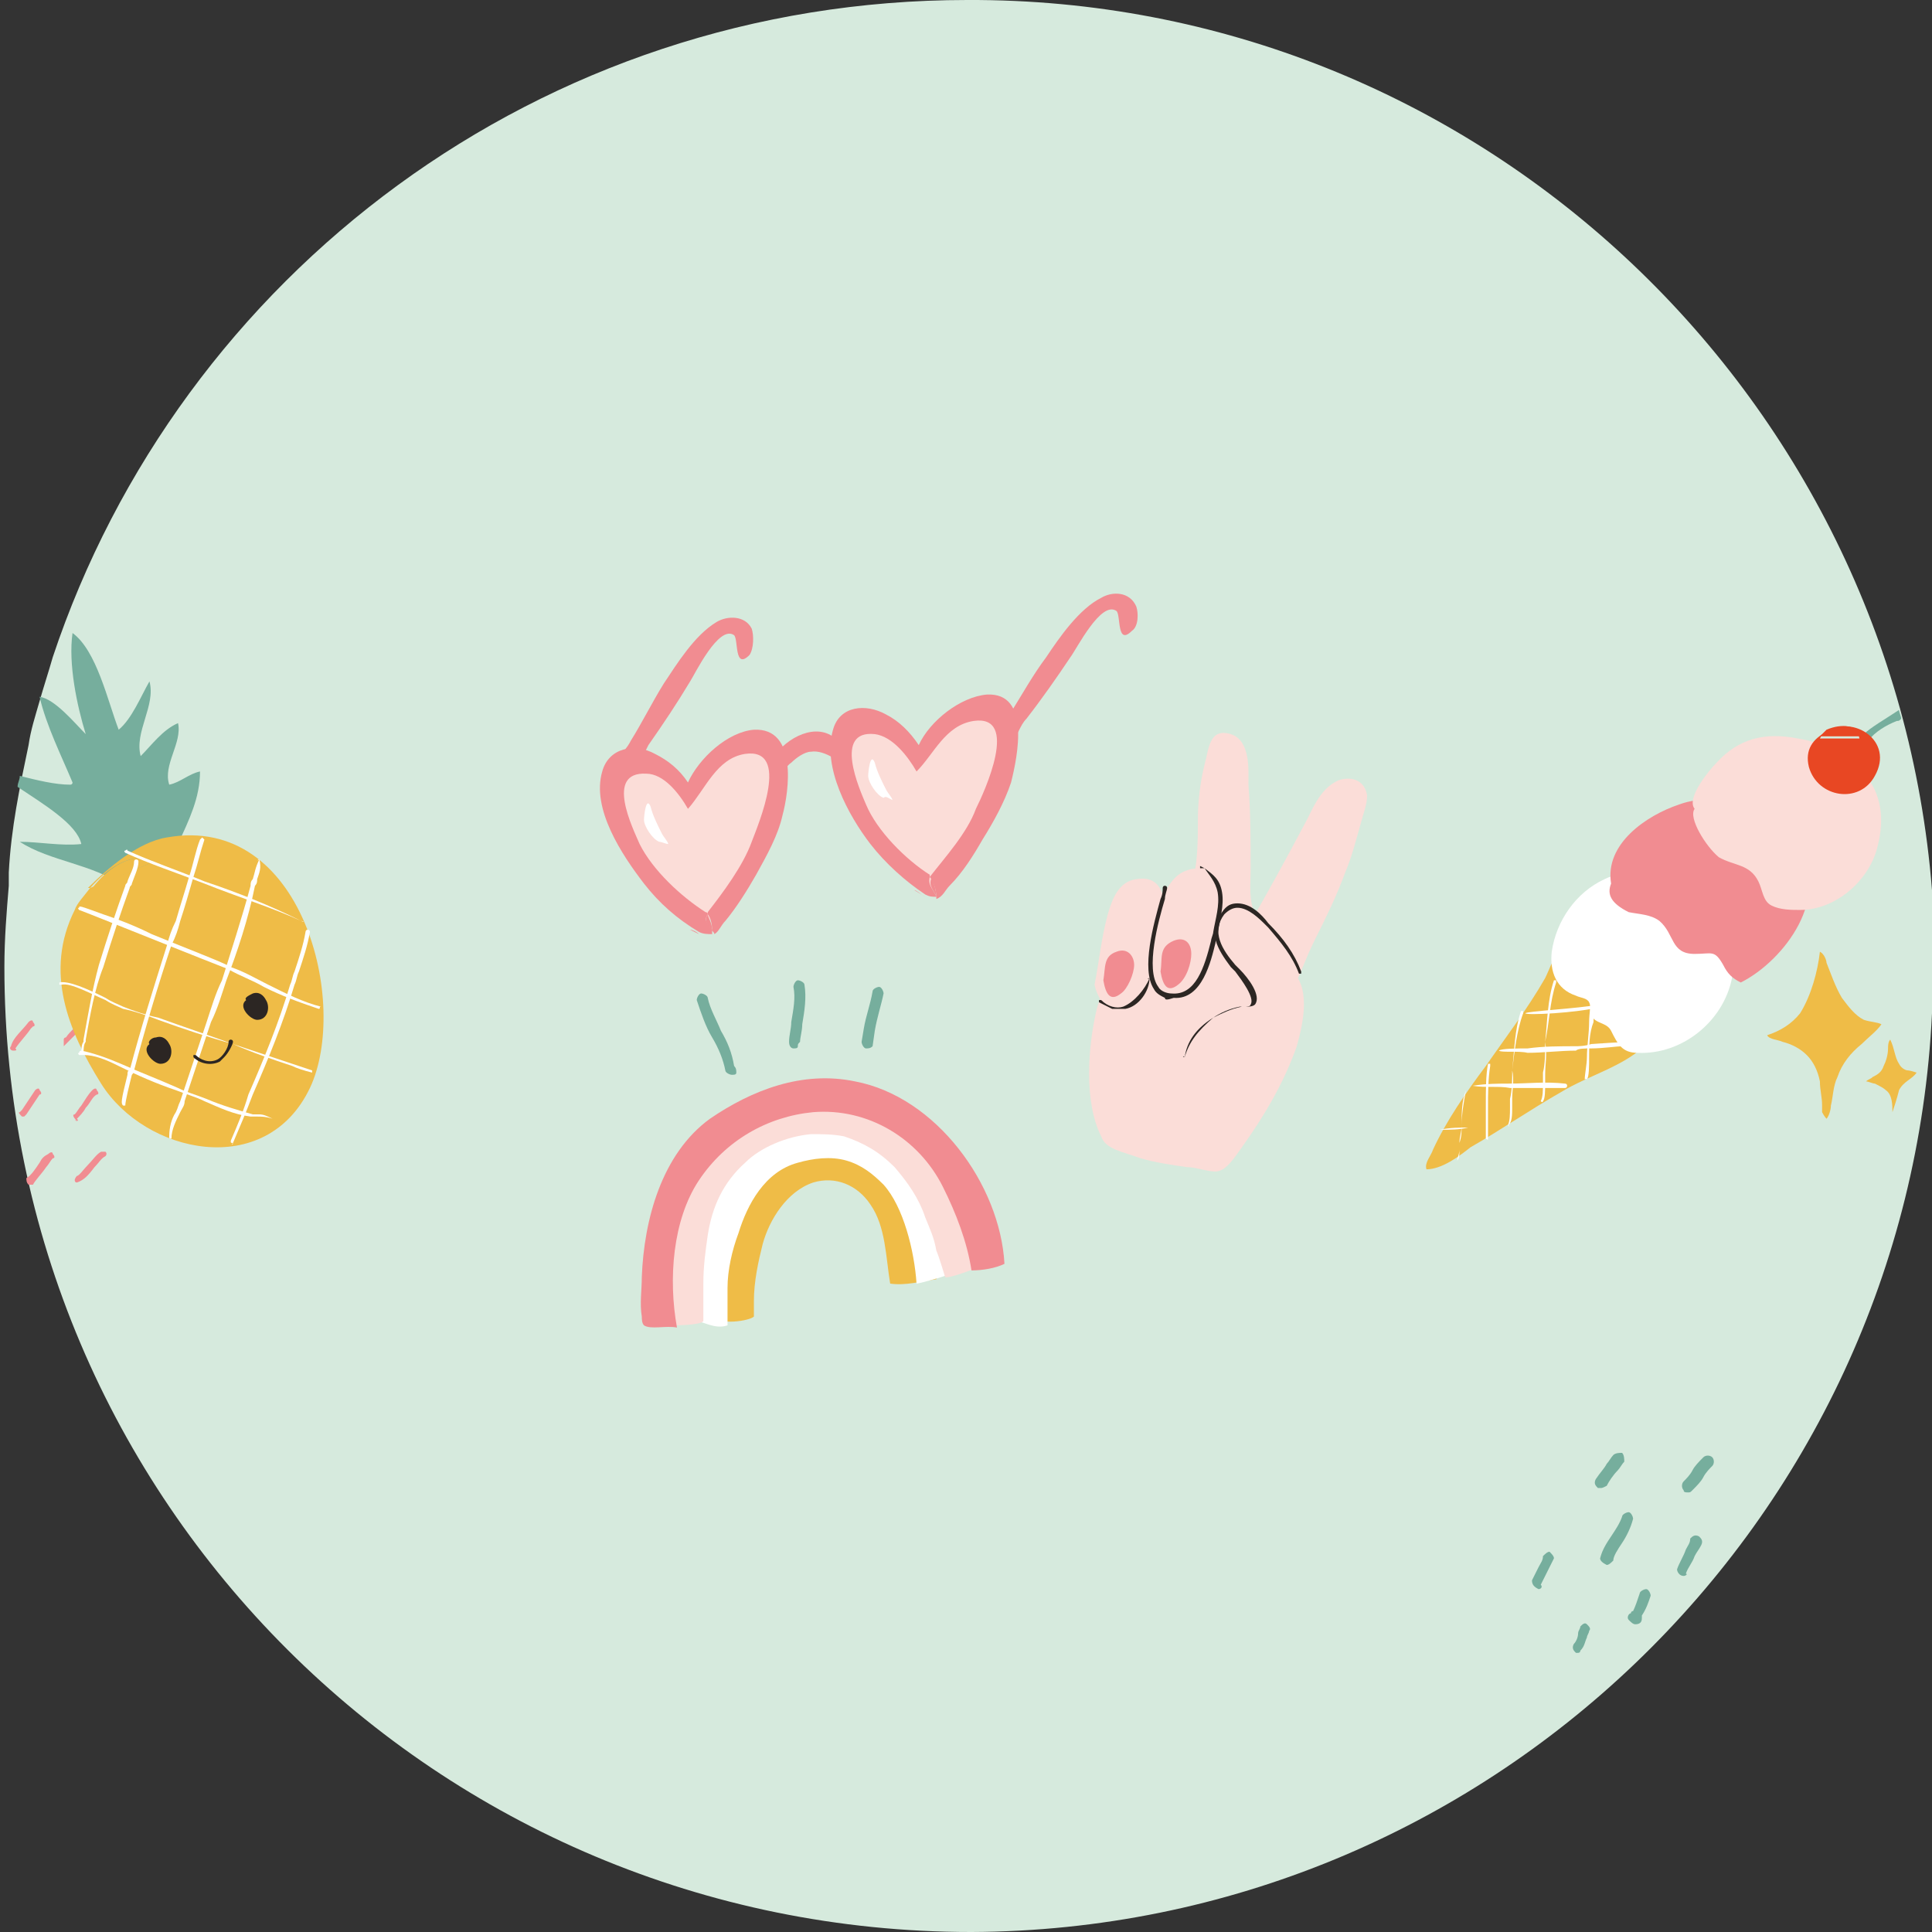 <?xml version="1.0" encoding="utf-8"?>
<!-- Generator: Adobe Illustrator 24.2.0, SVG Export Plug-In . SVG Version: 6.00 Build 0)  -->
<svg version="1.1" id="Calque_1" xmlns="http://www.w3.org/2000/svg" xmlns:xlink="http://www.w3.org/1999/xlink" x="0px" y="0px"
	 viewBox="0 0 87.9 87.9" style="enable-background:new 0 0 87.9 87.9;" xml:space="preserve">
<rect x="0" y="0" width="87.9" height="87.9" fill="#333333" stroke="none"/>
<style type="text/css">
	.st0{fill:#D6EADD;}
	.st1{fill:#EFBC47;}
	.st2{fill:#FFFFFF;}
	.st3{fill:#FBDDD8;}
	.st4{fill:#F18C91;}
	.st5{fill:#76AE9D;}
	.st6{fill:#2C2623;}
	.st7{fill:#E84723;}
</style>
<path class="st0" d="M87.9,46.1c0-0.8,0.1-1.5,0.1-2.3c0-0.6,0-1.2,0-1.8c0-0.5-0.1-1-0.1-1.5c0,0,0,0,0,0l0,0
	C86.1,17.8,67.1-0.1,44,0C24.6,0,8.2,12.5,2.4,29.9l0,0c0,0,0,0,0,0c-0.2,0.7-0.4,1.3-0.6,2c0,0,0,0,0,0c-0.2,0.7-0.4,1.3-0.5,2
	c0,0,0,0,0,0v0c-0.4,1.9-0.8,3.8-0.9,5.8l0,0c0,0.2,0,0.4,0,0.6c-0.1,1.2-0.2,2.4-0.2,3.7c0,24.3,19.7,43.9,44,43.9
	C67.6,87.8,86.8,69.3,87.9,46.1L87.9,46.1C87.9,46.1,87.9,46.1,87.9,46.1z"/>
<g>
	<g>
		<g>
			<g>
				<g>
					<path class="st1" d="M41.8,54c-1-1.8-2.8-3.1-5-2.6c-2.4,0.5-4.1,2.3-4.6,4.8c-0.2,0.9-0.1,1.8,0,2.7c0.2,0.2,0.3,0.5,0.4,1
						c0.1,0.4,1.5,0.2,1.7,0c0,0,0-0.3,0-0.7c0-0.9,0.2-1.8,0.4-2.6c0.3-1.1,1.1-2.4,2.3-2.8c1-0.3,2,0.1,2.6,1
						c0.7,1,0.7,2.4,0.9,3.6c0.7,0.1,1.4-0.1,2.1-0.2c0.1-0.4,0.1-0.8,0-1.2C42.5,55.9,42.3,54.9,41.8,54z"/>
				</g>
				<g>
					<path class="st2" d="M42.5,54c-0.7-1.1-1.6-2.1-2.7-2.9c-1.7-1.1-3.9-1.3-5.6-0.1c-1.4,1-2.3,2.7-2.9,4.3
						c-0.8,1.7-0.8,3.5,0.3,4.8c0.4,0,0.9,0.4,1.5,0.2c0,0,0-1.3,0-1.7c0-0.8,0.2-1.7,0.5-2.5c0.4-1.3,1.2-2.8,2.7-3.2
						c0.7-0.2,1.5-0.3,2.2-0.1c0.7,0.2,1.2,0.6,1.7,1.1c0.9,1,1.4,3,1.5,4.5c0,0,0.1,0,0.8-0.2c0.3-0.1,0.9-0.2,1-0.6
						c0-0.1,0.2-0.3,0.2-0.5c-0.1-0.4-0.2-0.8-0.3-1.2C43.2,55.2,42.9,54.6,42.5,54z"/>
				</g>
				<g>
					<path class="st3" d="M44.5,57.2c0-0.1-0.1-0.5-0.1-0.6c-0.1-0.5-0.2-0.9-0.3-1.4c-0.5-1.6-1.2-3.4-2.7-4.3
						c-1.8-1-4.1-1.6-6.1-1c-2.8,0.9-4.3,3.5-4.6,6.2c-0.1,1-0.1,2-0.1,3c0,0.6-0.3,0.8-0.2,1.1c0,0,0,0.1,0,0.1
						c0.3,0,1.5,0,1.6-0.2c0-0.1,0-0.4,0-0.5c0-0.4,0-0.8,0-1.2c0-0.8,0.1-1.5,0.2-2.2c0.2-1.3,0.7-2.4,1.7-3.3
						c0.7-0.7,1.9-1.2,3-1.3c0.5,0,1,0,1.5,0.1c0.9,0.3,1.6,0.7,2.3,1.4c0.6,0.7,1.1,1.4,1.4,2.3c0.2,0.5,0.4,0.9,0.5,1.5
						c0.1,0.2,0.4,1.2,0.4,1.2c0.1,0.1,1.5-0.4,1.8-0.6C44.9,57.4,44.5,57.4,44.5,57.2z"/>
				</g>
				<g>
					<path class="st4" d="M38.9,49.2c-2.4-0.5-4.7,0.4-6.6,1.7c-2.2,1.6-3,4.6-3.1,7.2c0,0.6-0.1,1.2,0,1.8c0,0.1,0,0.3,0.1,0.4
						c0.3,0.2,1,0,1.5,0.1c-0.4-2.2-0.2-4.9,1-6.7s3.1-2.9,5.2-3.1c2.5-0.2,4.8,1.2,5.9,3.4c0.6,1.2,1.1,2.5,1.3,3.8
						c0.5,0,1.1-0.1,1.5-0.3C45.5,53.9,42.6,49.9,38.9,49.2z"/>
				</g>
				<g>
					<path class="st5" d="M32.8,46.9c-0.2-0.5-0.5-1-0.6-1.5c0-0.1-0.2-0.2-0.3-0.2c-0.1,0-0.2,0.2-0.2,0.3c0.2,0.6,0.4,1.2,0.7,1.7
						c0.3,0.5,0.5,1,0.6,1.5c0,0.1,0.2,0.2,0.3,0.2s0.2,0,0.2-0.1c0-0.1,0-0.2-0.1-0.3C33.3,47.9,33.1,47.4,32.8,46.9z"/>
				</g>
				<g>
					<path class="st5" d="M36.3,44.6c-0.1,0-0.2,0.2-0.2,0.3c0.1,0.5,0,1-0.1,1.6c0,0.3-0.1,0.6-0.1,0.9c0,0.2,0.1,0.3,0.2,0.3
						c0.1,0,0.2,0,0.2-0.1c0-0.1,0-0.1,0.1-0.2c0-0.2,0.1-0.5,0.1-0.8c0.1-0.6,0.2-1.2,0.1-1.8C36.6,44.7,36.4,44.6,36.3,44.6z"/>
				</g>
				<g>
					<path class="st5" d="M40,44.9c-0.1,0-0.3,0.1-0.3,0.2c-0.1,0.6-0.3,1.1-0.4,1.7l-0.1,0.6c0,0.1,0.1,0.3,0.2,0.3
						c0.1,0,0.2,0,0.3-0.1c0,0,0-0.1,0-0.1s0,0,0,0.1l0.1-0.7c0.1-0.6,0.3-1.2,0.4-1.7C40.2,45.1,40.1,44.9,40,44.9z"/>
				</g>
			</g>
			<g>
				<path class="st3" d="M54,39.6c-0.6,0.2-0.8,0.7-1.1,1.1c-0.2-0.6-0.6-0.8-1.2-0.7c-0.8,0.1-1.1,0.9-1.3,1.6
					c-0.3,1.1-0.4,2.2-0.6,3.2c0.1,0.6,0.7,1.4,1.3,1.9c0.3,0.3,0.8,0.6,1.2,0.8c0.6,0.2,1.1,0,1.5-0.4c0.7-0.6,1.1-1.5,1.5-2.4
					c0.3-0.8,0.6-1.7,0.7-2.6c0.1-0.7,0.1-1.6-0.4-2.1C55.2,39.6,54.5,39.4,54,39.6z"/>
			</g>
			<g>
				<path class="st3" d="M60.9,35.5c-0.9,0.4-1.2,1.4-1.6,2.1c-0.8,1.5-1.4,2.6-2.2,4c-0.3-0.7-0.2-1.3-0.2-2.1c0-1.3,0-2.5-0.1-3.8
					c0-0.7,0.1-2-0.8-2.3c-1-0.3-1,0.7-1.2,1.4c-0.2,0.8-0.3,1.7-0.3,2.5c0,0.7,0,1.9-0.2,2.6c-0.6,2.4,0.1,0.8,0.3,0.7
					c0.5,0.1,0.2,0.8,0.6,1.2c1.1,1.3,2.3,2.4,3.5,3.5c0.4-0.8,0.7-1.7,1.1-2.5c0.5-1,1-2,1.4-3.1c0.3-0.7,0.5-1.5,0.7-2.2
					c0.1-0.4,0.3-0.9,0.3-1.3C62.1,35.5,61.5,35.3,60.9,35.5z"/>
			</g>
			<g>
				<path class="st3" d="M58.6,44c-0.4-0.3-0.9-0.5-1.3-0.7c-0.3-0.1-0.6-0.2-0.9-0.4c-0.3-0.2-0.5-0.4-0.9-0.5
					c-0.9-0.3-2.3-0.3-3.1,0.1c-1.2,0.6-2.1,2-2.5,3.4c-0.4,1.7-0.6,4.2,0.2,5.8c0.2,0.6,1,0.7,1.8,1c0.7,0.2,1.4,0.3,2.1,0.4
					c0.4,0,0.9,0.2,1.3,0.2c0.5,0,0.9-0.7,1.2-1.1c1-1.4,1.9-2.9,2.5-4.6C59.3,46.5,59.7,44.8,58.6,44z"/>
			</g>
			<g>
				<path class="st6" d="M53.9,48.1C53.8,48,53.8,48.1,53.9,48.1L53.9,48.1z"/>
				<path class="st6" d="M55.2,46.3c-0.8,0.5-1.2,1.1-1.3,1.8C54.1,47.4,54.5,46.9,55.2,46.3c0.4-0.2,0.8-0.4,1.3-0.5c0,0,0,0-0.1,0
					C55.9,45.9,55.5,46.1,55.2,46.3z"/>
				<path class="st6" d="M57.7,42c-0.3-0.4-0.8-0.9-1.4-0.9c-0.3,0-0.5,0.1-0.7,0.4c-0.7,0.9-0.2,1.7,0.4,2.5
					c0.1,0.1,0.1,0.1,0.2,0.2c0.3,0.4,0.9,1.2,0.7,1.5c0,0.1-0.2,0.1-0.3,0.1c0,0,0.1,0,0.1,0c0.1,0,0.3,0,0.4-0.1
					c0.3-0.4-0.3-1.2-0.7-1.6c-0.1-0.1-0.2-0.2-0.2-0.2c-0.6-0.7-1.1-1.5-0.5-2.3c0.2-0.2,0.4-0.3,0.6-0.3c0.5,0,1,0.5,1.3,0.8
					l0.1,0.1c0.6,0.7,1.1,1.3,1.4,2.1h0.1v-0.1C58.9,43.4,58.4,42.7,57.7,42L57.7,42z"/>
			</g>
			<g>
				<path class="st6" d="M54.8,39.5L54.8,39.5l-0.2-0.1v0.1H54.8c0.2,0.3,0.5,0.6,0.6,1.1c0.1,0.6-0.1,1.2-0.2,1.8
					c0,0.1-0.1,0.3-0.1,0.4c-0.3,1.2-0.7,2.5-1.8,2.4c-0.2,0-0.5-0.1-0.6-0.3c-0.6-0.8,0-3,0.3-4c0-0.2,0.1-0.4,0.1-0.5
					c0-0.1-0.1-0.1-0.1-0.1c-0.1,0-0.1,0.1-0.1,0.1c0,0.1,0,0.3-0.1,0.5c-0.3,1.1-0.9,3.2-0.3,4.1c0.1,0.2,0.3,0.3,0.5,0.4
					c0,0.1,0.1,0.1,0.4,0c1.3,0.1,1.7-1.7,1.9-2.5c0-0.1,0.1-0.3,0.1-0.4c0.1-0.7,0.3-1.3,0.2-1.9C55.5,40,55.2,39.8,54.8,39.5z"/>
			</g>
			<g>
				<path class="st6" d="M52.3,44.5C52.2,44.5,52.2,44.6,52.3,44.5c-0.2,0.5-0.7,1.1-1.2,1.3c-0.3,0.1-0.7,0-1-0.3H50v0.1
					c0.2,0.1,0.4,0.2,0.6,0.3c0.1,0,0.3,0,0.6,0C51.8,45.8,52.3,45.1,52.3,44.5C52.4,44.5,52.3,44.5,52.3,44.5z"/>
			</g>
			<g>
				<path class="st4" d="M50.8,43.3c-0.6,0.2-0.5,0.7-0.6,1.3c0.1,0.6,0.3,1,0.8,0.6c0.3-0.2,0.6-0.9,0.6-1.3
					C51.6,43.5,51.3,43.1,50.8,43.3z"/>
			</g>
			<g>
				<path class="st4" d="M53.4,42.8c-0.7,0.3-0.5,0.8-0.6,1.4c0.1,0.6,0.3,1,0.8,0.6c0.4-0.3,0.6-1,0.6-1.4
					C54.2,42.9,53.9,42.6,53.4,42.8z"/>
			</g>
			<g>
				<path class="st1" d="M83.8,45.4c-0.3-0.5-0.5-1.1-0.7-1.6c0-0.1-0.1-0.4-0.3-0.5c-0.1,0.9-0.4,2-0.9,2.8c-0.4,0.5-0.9,0.8-1.5,1
					c0.1,0.2,0.5,0.2,0.7,0.3c0.4,0.1,0.8,0.3,1.1,0.6c0.3,0.3,0.5,0.7,0.6,1.2c0,0.4,0.1,0.7,0.1,1.1c0,0.1,0,0.2,0,0.3
					c0,0,0.1,0.2,0.2,0.3c0.1-0.1,0.2-0.4,0.2-0.6c0.1-0.4,0.1-0.9,0.3-1.3c0.2-0.6,0.6-1.1,1.1-1.5c0.3-0.3,0.7-0.6,0.9-0.9
					c-0.2-0.1-0.5-0.1-0.8-0.2C84.4,46.2,84.1,45.8,83.8,45.4z"/>
			</g>
			<g>
				<path class="st1" d="M86.4,48.4c-0.2-0.3-0.2-0.7-0.4-1.1c-0.1,0.1-0.1,0.3-0.1,0.4c0,0.3-0.1,0.6-0.2,0.8
					c-0.1,0.3-0.3,0.4-0.5,0.5c-0.1,0.1-0.2,0.1-0.3,0.2c0.1,0,0.3,0.1,0.4,0.1c0.2,0.1,0.4,0.2,0.5,0.3c0.3,0.2,0.3,0.7,0.3,1
					c0.1-0.3,0.2-0.6,0.3-1c0.2-0.4,0.6-0.5,0.8-0.8c0,0-0.3-0.1-0.4-0.1S86.5,48.6,86.4,48.4z"/>
			</g>
			<g>
				<path class="st4" d="M1.6,49.6c-0.2,0.3-0.4,0.6-0.6,0.9l-0.1,0.1c-0.1,0,0,0.1,0.1,0.2h0.1l0.1-0.1c0.2-0.3,0.4-0.6,0.6-0.9
					c0.1,0,0.1-0.1,0-0.2C1.8,49.5,1.7,49.5,1.6,49.6z"/>
			</g>
			<g>
				<path class="st4" d="M2.1,53.1c0.1-0.1,0.2-0.3,0.3-0.4c0.1,0,0.1-0.1,0-0.2c0-0.1-0.1-0.1-0.2,0c-0.2,0.1-0.3,0.2-0.4,0.4
					c-0.2,0.3-0.4,0.6-0.6,0.7c0,0,0,0,0,0c0,0.1,0,0.2,0.1,0.3c0,0,0.1,0,0.2,0C1.6,53.7,1.9,53.4,2.1,53.1z"/>
			</g>
			<g>
				<path class="st4" d="M3.5,51C3.4,50.9,3.4,51,3.5,51L3.5,51z"/>
				<path class="st4" d="M4.2,49.6C4,49.8,3.9,50,3.7,50.3c-0.1,0.1-0.2,0.3-0.3,0.4c-0.1,0-0.1,0.1,0.1,0.3c0,0,0.1,0,0-0.1
					c0.1-0.1,0.3-0.3,0.4-0.5c0.2-0.2,0.3-0.5,0.5-0.6c0.1,0,0.1-0.1,0-0.2C4.4,49.5,4.3,49.5,4.2,49.6z"/>
			</g>
			<g>
				<path class="st4" d="M1.3,46.5L1.3,46.5c-0.3,0.4-0.7,0.7-0.8,1.1c-0.1,0.1,0,0.2,0.1,0.2c0.1,0,0.2,0,0.1-0.1
					c0.2-0.3,0.5-0.6,0.7-0.9l0.1-0.1c0.1,0,0.1-0.1,0-0.2C1.5,46.4,1.4,46.4,1.3,46.5z"/>
			</g>
			<g>
				<path class="st4" d="M3,47.7C3,47.7,3,47.7,3,47.7C3,47.7,3.1,47.7,3,47.7z"/>
				<path class="st4" d="M3,47.7C3,47.7,3,47.6,3,47.7C3,47.6,3,47.6,3,47.7C3,47.7,3,47.7,3,47.7z"/>
				<path class="st4" d="M3.7,46.4c-0.2,0.3-0.5,0.5-0.7,0.8c0,0-0.1,0-0.1,0.1v0.1c0,0.1,0,0.1,0,0.2C3,47.5,3,47.5,3,47.5
					c0.3-0.3,0.6-0.6,0.9-0.9c0.1,0,0.1-0.1,0-0.2C3.9,46.3,3.8,46.3,3.7,46.4z"/>
			</g>
			<g>
				<path class="st4" d="M4.6,52.4C4.4,52.5,4.2,52.8,4,53s-0.4,0.5-0.5,0.5c0,0-0.1,0.1-0.1,0.2c0,0,0,0.1,0.1,0.1
					c0.3-0.1,0.5-0.3,0.8-0.7c0.2-0.2,0.3-0.4,0.5-0.5c0,0,0.1-0.1,0-0.2C4.8,52.4,4.7,52.4,4.6,52.4z"/>
			</g>
			<g>
				<path class="st4" d="M6.8,49c-0.1,0.2-0.6,0.7-0.9,0.9c-0.1,0.1-0.1,0.2,0,0.3c0,0.1,0.1,0.1,0.1,0.1s0.1,0,0.2-0.1
					c0.1-0.1,0.8-0.7,1-1c0-0.1,0-0.2-0.1-0.3C7,48.9,6.9,48.9,6.8,49z"/>
			</g>
			<g>
				<g>
					<polygon class="st5" points="1.8,31.7 1.8,31.7 1.8,31.7 					"/>
					<path class="st5" d="M3.7,38.4c-0.9,0.1-1.9-0.1-2.8-0.1c1.4,0.9,3.3,1,4.7,2c0,0.1-0.1-0.1-0.2,0c1.6,0.5,2-0.3,2.7-1.9
						c0.5-1.1,1-2.1,1-3.3c-0.5,0.1-0.9,0.5-1.4,0.6c-0.3-0.9,0.6-1.9,0.4-2.8c-0.7,0.3-1.2,1-1.7,1.5c-0.3-1.1,0.7-2.3,0.4-3.4
						c-0.4,0.7-0.8,1.7-1.4,2.2c-0.5-1.3-1-3.6-2.1-4.4c-0.2,1.4,0.2,3.3,0.6,4.6c-0.5-0.5-1.4-1.6-2.1-1.7c0,0,0,0,0,0
						c0.3,1.3,1,2.7,1.5,3.9c0,0.1-0.1,0.1-0.1,0.1c-0.7,0-1.5-0.2-2.3-0.4c0,0.2-0.1,0.3-0.1,0.5C2,36.6,3.5,37.5,3.7,38.4z"/>
				</g>
				<g>
					<path class="st1" d="M7.6,38.1c-1.3,0.2-2.7,1.4-3.6,2.3l0.1,0C4.9,39.5,6,38.7,7,39.2l-2.9,1.2c-0.3,0.4-0.6,0.7-0.7,1
						c-1.4,2.8-0.3,5.5,1.2,7.9c2,3.2,7.5,4.4,9.5,0.2C15.9,45.7,13.8,37,7.6,38.1z"/>
					<path class="st1" d="M4.2,40.4L7,39.2C6,38.7,4.9,39.5,4.2,40.4z"/>
				</g>
				<g>
					<path class="st2" d="M3.8,47.9C3.7,48,3.8,48,3.8,47.9L3.8,47.9z"/>
					<path class="st2" d="M6.2,39.1c-0.1,0-0.1,0.1-0.1,0.1c0,0.3-0.2,0.6-0.3,0.9c0,0.1-0.1,0.1-0.1,0.2c-0.4,1.1-0.8,2.3-1.2,3.6
						C4.2,45,4,46.2,3.8,47.3v0.1c-0.1,0.1-0.1,0.4-0.1,0.5c0,0,0,0,0.1,0c0-0.1,0-0.4,0.1-0.5v-0.1C4.1,46.2,4.3,45,4.7,44
						c0.4-1.3,0.8-2.5,1.2-3.6c0-0.1,0.1-0.1,0.1-0.2c0.1-0.3,0.3-0.7,0.3-1C6.3,39.1,6.2,39.1,6.2,39.1z"/>
				</g>
				<g>
					<path class="st2" d="M9.1,38.2c-0.2,0.5-0.3,1.1-0.5,1.7c-0.2,0.7-0.4,1.3-0.6,2c-0.2,0.4-0.3,0.7-0.4,1.1
						c-0.6,1.9-1.2,3.8-1.7,5.7c-0.1,0-0.1,0.1-0.1,0.2c-0.3,1.2-0.3,1.3-0.2,1.4h0.1c0-0.2,0.2-1,0.3-1.4c0.1-0.1,0.1-0.2,0.1-0.2
						c0.5-1.9,1.1-3.9,1.7-5.7c0.2-0.4,0.3-0.7,0.4-1.1c0.2-0.6,0.4-1.3,0.6-2c0.2-0.6,0.3-1.1,0.5-1.7l-0.1-0.1L9.1,38.2z"/>
				</g>
				<g>
					<path class="st2" d="M11.8,39.1C11.7,39.1,11.7,39.2,11.8,39.1c-0.2,0.4-0.2,0.6-0.3,0.9c-0.1,0.1-0.1,0.2-0.1,0.3
						c-0.4,1.5-0.9,3-1.3,4.3c-0.3,0.6-0.5,1.3-0.7,1.9c-0.4,1.2-0.8,2.4-1.2,3.6c-0.1,0.2-0.1,0.3-0.2,0.5
						c-0.2,0.3-0.3,0.7-0.3,1.1c0,0.1,0,0.1,0.1,0.1c0,0,0,0,0,0c0,0,0,0,0,0c0-0.4,0.2-0.8,0.4-1.2c0.1-0.2,0.2-0.3,0.2-0.5
						c0.4-1.2,0.8-2.4,1.2-3.6c0.3-0.6,0.5-1.3,0.7-1.9c0.5-1.3,1-2.8,1.3-4.3c0.1-0.1,0.1-0.2,0.1-0.3
						C11.8,39.7,11.9,39.5,11.8,39.1C11.9,39.1,11.8,39.1,11.8,39.1z"/>
				</g>
				<g>
					<path class="st2" d="M10.6,52C10.5,52.1,10.6,52.1,10.6,52L10.6,52z"/>
					<path class="st2" d="M14,42.3c-0.1,0-0.1,0.1-0.1,0.1c-0.1,0.6-0.3,1.2-0.5,1.8c-0.1,0.2-0.1,0.4-0.2,0.6
						c-0.5,1.7-1.2,3.4-1.9,5c-0.2,0.7-0.5,1.4-0.8,2.1c0,0.1,0,0.1,0.1,0.1c0.3-0.7,0.6-1.4,0.9-2.2c0.7-1.6,1.4-3.3,1.9-5
						c0.1-0.2,0.1-0.4,0.2-0.6c0.2-0.6,0.4-1.2,0.5-1.8C14.1,42.3,14,42.3,14,42.3z"/>
				</g>
				<g>
					<path class="st2" d="M11.5,50.7c-0.7-0.2-1.4-0.4-2.1-0.7c-0.5-0.2-0.9-0.3-1.3-0.5c-0.9-0.4-1.7-0.7-2.6-1.1
						c-0.7-0.3-1.3-0.5-1.8-0.6c-0.1,0-0.1,0.1-0.1,0.1c-0.1,0,0,0.1,0,0.1h0.1c0.1,0,0.1,0,0.1,0c0.5,0,1,0.2,1.6,0.5
						c0.8,0.4,1.7,0.8,2.6,1.1c0.5,0.2,0.9,0.3,1.3,0.5c0.7,0.3,1.3,0.6,2.1,0.7c0.1,0,0.2,0,0.3,0c0.2,0,0.4,0,0.7,0.1c0,0,0,0,0,0
						c-0.2-0.1-0.4-0.2-0.6-0.2C11.7,50.7,11.6,50.7,11.5,50.7z"/>
					<path class="st2" d="M12.4,50.9C12.5,50.9,12.5,50.9,12.4,50.9C12.5,50.9,12.4,50.9,12.4,50.9z"/>
				</g>
				<g>
					<path class="st2" d="M10.6,47.5c-1.1-0.4-2.3-0.8-3.4-1.2c-0.5-0.1-1.1-0.3-1.6-0.5c-0.2-0.1-0.5-0.2-0.8-0.4
						C4,45,3.1,44.6,2.7,44.7v0.1h0.1c0.4-0.1,1.3,0.4,2,0.7c0.3,0.2,0.6,0.3,0.8,0.4c0.5,0.1,1.1,0.3,1.6,0.5
						C8.3,46.8,9.5,47.2,10.6,47.5c0.9,0.4,1.8,0.7,2.7,1c0.2,0.1,0.5,0.2,0.9,0.3c0-0.1,0-0.1,0-0.1c-0.3-0.1-0.6-0.2-0.9-0.3
						C12.4,48.1,11.5,47.8,10.6,47.5z"/>
				</g>
				<g>
					<path class="st2" d="M10.5,44c-0.3-0.2-1.9-0.8-3.6-1.5c-0.8-0.4-1.6-0.7-2.2-0.9c-1.1-0.4-1.1-0.4-1.1-0.3c-0.1,0,0,0.1,0,0.1
						c0.3,0.1,6,2.4,6.8,2.7c0.5,0.3,1.1,0.5,1.6,0.8c0.8,0.4,1.6,0.7,2.5,1c0.1,0,0-0.1,0.1-0.1c-0.8-0.2-1.6-0.6-2.4-1
						C11.6,44.5,11.1,44.2,10.5,44z"/>
				</g>
				<g>
					<path class="st2" d="M13.7,41.9c-1.4-0.7-2.9-1.3-4.4-1.8c-1.2-0.5-2.4-0.9-3.5-1.4c0-0.1-0.1,0-0.1,0c-0.1,0,0,0.1,0,0.1
						c1.1,0.5,2.3,0.9,3.6,1.4C10.8,40.8,12.4,41.3,13.7,41.9C13.9,42,13.8,41.9,13.7,41.9z"/>
				</g>
				<g>
					<path class="st6" d="M7.1,47.2c-0.2,0-0.4,0.2-0.3,0.3c-0.4,0.3,0.2,0.9,0.5,0.9c0.5,0,0.6-0.6,0.4-0.9
						C7.6,47.3,7.4,47.1,7.1,47.2z"/>
				</g>
				<g>
					<path class="st6" d="M11.5,45.2c-0.2,0.1-0.4,0.2-0.3,0.3c-0.4,0.3,0.2,0.9,0.5,0.9c0.5,0,0.6-0.6,0.4-0.9
						C12,45.3,11.8,45.1,11.5,45.2z"/>
				</g>
				<g>
					<path class="st6" d="M10.5,47.3c-0.1,0-0.1,0.1-0.1,0.1c0,0.3-0.3,0.7-0.5,0.8c-0.4,0.2-0.8,0-1-0.2H8.8v0.1
						c0.3,0.3,0.8,0.4,1.2,0.2c0.1-0.1,0.1-0.1,0.2-0.2c0.2-0.2,0.4-0.6,0.4-0.7C10.6,47.3,10.5,47.3,10.5,47.3z"/>
				</g>
			</g>
			<g>
				<path class="st3" d="M33.1,33.8c-0.8,0.4-1.1,1.6-1.9,2.1c-0.3-0.4-0.7-0.7-1.2-0.9c-0.4-0.2-1.3-0.5-1.7-0.2
					C28,35,27.9,35.7,27.9,36c-0.1,0.8,0.3,1.5,0.6,2.1c0.8,1.5,1.9,3.1,3.5,3.8v-0.1c0.4,0.3,0.7-0.4,1.1-0.8
					c0.5-0.9,0.9-1.8,1.4-2.7c0.4-0.8,0.6-1.6,0.8-2.5c0.1-0.6,0.1-1.2-0.2-1.7C34.7,33.5,33.7,33.5,33.1,33.8z"/>
			</g>
			<g>
				<path class="st3" d="M43.9,32.5c-0.9,0.4-1.2,1.5-2,2c-0.4-0.4-0.7-0.8-1.2-1c-0.4-0.1-1.3-0.5-1.7-0.2
					c-0.3,0.2-0.4,0.9-0.4,1.2c-0.1,0.7,0.2,1.5,0.5,2.1c0.8,1.5,1.9,3.1,3.4,3.9v-0.1c0.4,0.3,0.8-0.4,1-0.7c0.6-0.8,1-1.7,1.5-2.6
					c0.4-0.8,0.7-1.6,0.9-2.5c0.1-0.6,0.2-1.2-0.1-1.7C45.5,32.2,44.5,32.2,43.9,32.5z"/>
			</g>
			<g>
				<path class="st4" d="M42.2,40.8c0,0-0.1-0.1-0.1-0.1c0,0,0,0,0,0L42.2,40.8z"/>
				<path class="st4" d="M42.1,40.8l-0.5-0.3C41.7,40.5,41.9,40.7,42.1,40.8z"/>
				<path class="st4" d="M44.9,31.6c-1.2,0.1-2.6,1.2-3.1,2.3c-0.4-0.6-0.9-1.1-1.5-1.4c-0.9-0.5-2.1-0.4-2.4,0.7
					c-0.5,1.7,0.7,3.9,1.7,5.2c0.7,0.9,1.6,1.7,2.5,2.3c0.2,0.1,0.3,0.1,0.5,0.1c-0.1-0.3-0.4-0.5-0.3-0.9c0,0,0,0,0,0
					c0,0,0-0.1,0-0.1c-1.1-0.7-2.4-2-2.9-3.2c-0.3-0.7-1.5-3.4,0.4-3.2c0.8,0.1,1.5,1,1.9,1.7c0.8-0.8,1.3-2.1,2.6-2.3
					c2.1-0.3,0.5,3.2,0.1,4c-0.4,1.1-1.4,2.2-2.1,3.1c0.1,0.1,0.3,0.5,0.3,0.9c0,0,0,0,0,0c0,0,0,0.1,0,0.1c0.3-0.1,0.4-0.4,0.6-0.6
					c0.6-0.6,1.1-1.4,1.5-2.1c0.5-0.8,1-1.7,1.3-2.6C46.3,34.4,46.9,31.5,44.9,31.6z"/>
				<path class="st4" d="M42.4,39.9C42.4,39.9,42.3,39.9,42.4,39.9c-0.2,0.4,0.1,0.6,0.2,0.9c0,0,0,0,0,0
					C42.6,40.4,42.4,40,42.4,39.9z"/>
			</g>
			<g>
				<path class="st4" d="M31.8,42.5l-0.4-0.2C31.5,42.3,31.7,42.4,31.8,42.5z"/>
				<path class="st4" d="M31.9,42.5C31.9,42.5,31.9,42.5,31.9,42.5c-0.1-0.1-0.1-0.1-0.1-0.1L31.9,42.5z"/>
				<path class="st4" d="M32.4,42.3c0-0.3-0.2-0.6-0.2-0.7C32,41.9,32.2,42.1,32.4,42.3z"/>
				<path class="st4" d="M34.3,33.2c-1.2,0.1-2.5,1.3-3,2.4c-0.4-0.6-0.9-1-1.5-1.3c-0.9-0.5-2.1-0.3-2.4,0.8
					c-0.5,1.7,0.9,3.8,1.9,5.1c0.7,0.9,1.5,1.6,2.5,2.2c0.2,0.1,0.4,0.1,0.6,0.1c0-0.1,0-0.1,0-0.2c-0.2-0.3-0.4-0.4-0.2-0.7
					c0-0.1-0.1-0.1-0.1-0.1c-1.1-0.7-2.4-1.9-3-3.1c-0.3-0.7-1.6-3.3,0.3-3.2c0.8,0,1.5,0.9,1.9,1.6c0.8-0.9,1.3-2.3,2.6-2.5
					c2.1-0.3,0.6,3.2,0.3,4c-0.4,1.1-1.3,2.3-2,3.2c0,0,0,0.1,0,0.1c0.1,0.1,0.2,0.4,0.2,0.7c0,0.1,0.1,0.1,0.1,0.2
					c0.2-0.1,0.3-0.4,0.5-0.6c0.5-0.6,1-1.4,1.4-2.1c0.5-0.9,1-1.8,1.2-2.7C35.9,36,36.3,33.1,34.3,33.2z"/>
			</g>
			<g>
				<path class="st4" d="M50.1,27.2c-1,0.5-1.9,1.8-2.5,2.7c-0.6,0.8-1.1,1.7-1.6,2.5c0,0-0.3,0.2-0.4,0.6c0,0.2,0.3,0.6,0.4,0.8
					c0.3-0.3,0.4-0.8,0.7-1.1c0.7-0.9,1.4-1.9,2-2.8c0.3-0.4,1.4-2.6,2.1-2.1c0.2,0.2,0,1.6,0.7,0.9c0.3-0.2,0.3-0.8,0.2-1.1
					C51.4,26.9,50.6,26.9,50.1,27.2z"/>
			</g>
			<g>
				<path class="st4" d="M32.6,28.3c-1,0.6-1.8,1.9-2.4,2.8c-0.5,0.8-1,1.8-1.5,2.6c-0.3,0.6-0.8,0.8-0.7,1.1c0,0.3,0.8,0,0.9,0.2
					c0.2-0.3,0.4-0.7,0.6-1.1c0.7-1,1.3-1.9,1.9-2.9c0.2-0.3,1.3-2.6,2-2.1c0.2,0.2,0,1.6,0.7,0.9c0.2-0.3,0.2-0.9,0.1-1.2
					C33.9,28,33.1,28,32.6,28.3z"/>
			</g>
			<g>
				<path class="st4" d="M35.3,34.3c0,0.5-0.1,0.6,0,1c0.3,0,0.4-0.4,0.7-0.6c0.2-0.2,0.6-0.5,0.9-0.5c0.6-0.1,1.5,0.5,1.7,1
					c0-0.4-0.1-1.1-0.4-1.4C37.4,32.8,36,33.4,35.3,34.3z"/>
			</g>
			<g>
				<path class="st2" d="M29.6,36.7c-0.2-0.5-0.3,0.4-0.3,0.6c0,0.3,0.4,0.9,0.7,1c0.1,0,0.3,0.1,0.4,0.1c0-0.1-0.2-0.3-0.3-0.5
					C29.9,37.5,29.7,37.1,29.6,36.7z"/>
			</g>
			<g>
				<path class="st2" d="M39.8,34.7c-0.2-0.5-0.3,0.4-0.3,0.6c0,0.3,0.4,0.9,0.7,1c0.1-0.1,0.2,0,0.4,0.1c0-0.1-0.2-0.3-0.3-0.5
					C40.1,35.5,39.9,35.1,39.8,34.7z"/>
			</g>
			<g>
				<path class="st5" d="M74.1,68.8c-0.1,0-0.3,0.1-0.3,0.2c-0.1,0.3-0.3,0.6-0.5,0.9c-0.2,0.3-0.4,0.6-0.5,1c0,0.1,0.1,0.2,0.3,0.3
					c0.1,0,0.2-0.1,0.3-0.2c0-0.2,0.2-0.5,0.4-0.8s0.4-0.7,0.5-1.1C74.3,69,74.2,68.8,74.1,68.8z"/>
			</g>
			<g>
				<path class="st5" d="M74.9,72.3c-0.1,0-0.3,0.1-0.3,0.2c-0.1,0.3-0.2,0.6-0.3,0.8c-0.1,0-0.1,0.1-0.1,0.1
					c-0.1,0-0.2,0.2-0.1,0.3c0.1,0.1,0.2,0.2,0.3,0.2c0.3,0,0.3-0.2,0.3-0.3v-0.1c0.2-0.3,0.3-0.6,0.4-0.9
					C75.1,72.5,75,72.3,74.9,72.3z"/>
			</g>
			<g>
				<path class="st5" d="M76.9,70c0,0.2-0.1,0.3-0.2,0.5c-0.1,0.3-0.3,0.6-0.4,0.9c0,0.1,0.1,0.3,0.3,0.3c0.1,0,0.2-0.1,0.1-0.1
					c0.1-0.3,0.3-0.5,0.4-0.8c0.1-0.2,0.2-0.3,0.3-0.5c0.1-0.2,0-0.3-0.1-0.4C77.1,69.8,77,69.9,76.9,70z"/>
			</g>
			<g>
				<path class="st5" d="M77.5,66.3c-0.2,0.2-0.4,0.4-0.5,0.6c-0.1,0.2-0.3,0.4-0.4,0.5c-0.1,0.1-0.1,0.3,0,0.4
					c0,0.1,0.1,0.1,0.2,0.1s0.1,0,0.2-0.1c0.2-0.2,0.4-0.4,0.5-0.6s0.3-0.4,0.4-0.5c0.1-0.1,0.1-0.3,0-0.4
					C77.8,66.2,77.6,66.2,77.5,66.3z"/>
			</g>
			<g>
				<path class="st5" d="M71.9,74c0,0.1-0.1,0.2-0.1,0.3c0,0.2-0.1,0.4-0.2,0.5c-0.1,0.2,0,0.3,0.1,0.4h0.1c0,0,0.1,0,0.1-0.1
					c0.2-0.2,0.2-0.4,0.3-0.6c0-0.1,0.1-0.2,0.1-0.3c0.1-0.1,0-0.2-0.1-0.3C72.1,73.8,72,73.9,71.9,74z"/>
			</g>
			<g>
				<path class="st5" d="M70.2,70.8c0,0.2-0.1,0.3-0.2,0.5c-0.1,0.2-0.2,0.4-0.3,0.6c0,0.2,0.1,0.3,0.3,0.4c0.1,0,0.2-0.1,0.1-0.2
					c0.1-0.2,0.2-0.4,0.3-0.6c0.1-0.2,0.2-0.4,0.3-0.6c0-0.1-0.1-0.2-0.2-0.3C70.4,70.6,70.3,70.7,70.2,70.8z"/>
			</g>
			<g>
				<path class="st5" d="M73.4,66.2c-0.1,0.1-0.2,0.3-0.3,0.4c-0.1,0.2-0.3,0.4-0.5,0.7c-0.1,0.2,0,0.3,0.1,0.4h0.1
					c0.1,0,0.1,0,0.3-0.1c0.1-0.2,0.3-0.5,0.5-0.7c0.1-0.1,0.2-0.3,0.3-0.4c0-0.1,0-0.3-0.1-0.4C73.7,66.1,73.5,66.1,73.4,66.2z"/>
			</g>
		</g>
		<g>
			<g>
				<path class="st1" d="M70.9,43.4c-0.3,0.3-0.4,0.7-0.6,1.1c-0.8,1.4-1.8,2.7-2.7,4c-0.9,1.2-1.8,2.5-2.4,3.8
					c-0.1,0.3-0.4,0.6-0.3,0.9c0.7,0,1.5-0.6,2-1c1.4-0.8,2.7-1.7,4.1-2.5c1.3-0.8,3-1.2,4-2.3C73.8,46.1,72.7,44.2,70.9,43.4z"/>
			</g>
			<g>
				<path class="st2" d="M69.4,46.1c0,0.1,2.3,0,3.5-0.3v-0.1h-0.1C71.7,45.9,69.5,46,69.4,46.1z"/>
			</g>
			<g>
				<path class="st2" d="M72.4,47.5c-0.3,0.1-0.6,0.1-0.7,0.1c-0.7,0-1.5,0-2.2,0.1c-0.4,0-1.2,0-1.3,0.1c0.1,0.1,0.9,0,1.3,0.1
					c0.7,0,1.5-0.1,2.2-0.1c0.1-0.1,0.4-0.1,0.7-0.1c0.5,0,1.2-0.1,1.4-0.1h0.1v-0.1C73.9,47.4,73.9,47.4,72.4,47.5z"/>
			</g>
			<g>
				<path class="st2" d="M71.2,49.3c-0.9-0.1-1.7,0-2.5,0c-0.5,0-1.1,0-1.7,0.1c0,0,0.1,0,0,0c0,0,0,0,0,0c0.6,0.1,1.2,0,1.7,0.1
					c0.9,0,1.7,0,2.5,0c0.1,0,0.1-0.1,0.1-0.1C71.3,49.3,71.2,49.3,71.2,49.3z"/>
			</g>
			<g>
				<path class="st2" d="M66.8,51.3c-0.4,0-0.8,0-1.3,0.1C66,51.4,66.4,51.4,66.8,51.3z"/>
			</g>
			<g>
				<path class="st2" d="M67.6,50.3c0,0.5,0,1,0,1.5c0.1,0.1,0.1,0,0.1,0.1c0-0.4,0-1,0-1.5c0-0.6,0-1.3,0.1-1.9c0-0.1,0-0.1,0-0.1
					c-0.1,0-0.1,0-0.1,0C67.6,48.9,67.6,49.6,67.6,50.3z"/>
			</g>
			<g>
				<path class="st2" d="M70.3,47.4c0,0.5,0,1-0.1,1.4c0,0.2,0,0.3,0,0.5c0,0.3,0,0.6-0.1,0.8c0.1,0.1,0.1,0,0.1,0
					c0.1-0.1,0.1-0.5,0.1-0.8c0-0.1,0-0.3,0-0.4C70.3,48.4,70.4,48,70.3,47.4c0.2-0.9,0.2-1.8,0.5-2.7c0-0.1,0-0.1,0-0.1
					c-0.1,0-0.1,0-0.1,0C70.4,45.5,70.4,46.5,70.3,47.4z"/>
			</g>
			<g>
				<path class="st2" d="M68.8,48.7c0,0.4,0,0.9-0.1,1.3c0,0.1,0,0.2,0,0.4c0,0.3,0,0.6-0.1,0.8c0.2-0.1,0.2-0.5,0.2-0.8
					c0-0.1,0-0.3,0-0.4C68.8,49.6,68.9,49.1,68.8,48.7c0.1-0.8,0.2-1.8,0.5-2.6c0-0.1,0-0.1,0-0.1c-0.1,0-0.1,0-0.1,0
					C68.9,46.9,68.9,47.8,68.8,48.7z"/>
				<path class="st2" d="M68.6,51.2C68.7,51.3,68.7,51.2,68.6,51.2L68.6,51.2z"/>
			</g>
			<g>
				<path class="st2" d="M66.5,51.2c0,0.3-0.1,0.5-0.1,0.8C66.5,51.7,66.5,51.5,66.5,51.2z"/>
				<path class="st2" d="M66.7,49.6c-0.2,0.5-0.2,1-0.2,1.6C66.5,50.7,66.6,50.1,66.7,49.6z"/>
				<path class="st2" d="M66.4,52.3c0,0.2-0.1,0.4-0.1,0.5C66.4,52.7,66.4,52.5,66.4,52.3z"/>
			</g>
			<g>
				<path class="st2" d="M72.5,45c-0.1,0-0.1,0.1-0.1,0.1c0,0.5-0.1,1-0.1,1.4c0,0.5-0.1,1.1-0.1,1.6c0,0.3-0.1,0.8-0.1,1
					c0.1,0,0.1,0,0.1,0c0.1-0.1,0.1-0.6,0.1-1c0-0.5,0-1.1,0.2-1.6C72.5,46,72.6,45.6,72.5,45C72.6,45,72.5,45,72.5,45z"/>
			</g>
			<g>
				<path class="st2" d="M75.9,40c-0.7-0.5-2.1-0.4-2.9,0c-1.3,0.6-2.2,1.9-2.4,3.3c-0.1,0.9,0.2,1.7,1.1,2c0.2,0.1,0.5,0.1,0.6,0.3
					c0.1,0.2,0,0.4,0.1,0.6c0.2,0.4,0.7,0.3,0.9,0.7c0.3,0.6,0.5,1,1.2,1c2,0.1,3.9-1.4,4.3-3.4C79.1,42.6,77.6,40.7,75.9,40z"/>
			</g>
			<g>
				<path class="st4" d="M76.4,36.6c-1.5,0.5-3.4,1.8-3.1,3.6c-0.2,0.5,0,0.9,0.8,1.3c0.5,0.1,1,0.1,1.4,0.4
					c0.7,0.6,0.5,1.5,1.6,1.5c0.8,0,0.9-0.2,1.3,0.5c0.2,0.4,0.4,0.6,0.8,0.8c2-1,4.2-4,2.5-6.1C80.4,37,78.3,35.9,76.4,36.6z"/>
			</g>
			<g>
				<path class="st3" d="M81.8,33.6c-1.5-0.3-2.7,0-3.7,1.1c-0.3,0.3-1.4,1.6-1,2.1c-0.3,0.4,0.5,1.7,1.1,2.2
					c0.7,0.4,1.4,0.3,1.8,1.1c0.2,0.4,0.2,0.9,0.6,1.1c0.4,0.2,0.9,0.2,1.3,0.2c1.6,0,3.1-1.3,3.5-2.8c0.3-1.1,0.3-2.3-0.5-3.3
					C84.1,34.3,83,33.8,81.8,33.6z"/>
			</g>
			<g>
				<path class="st5" d="M84.8,33.4c0.2,0,0.1,0.1,0.2,0.3c0.3-0.4,0.8-0.7,1.3-0.9c0.1,0,0.1,0,0.2-0.1c0-0.1-0.1-0.3-0.1-0.4
					C85.8,32.7,85.1,33.1,84.8,33.4z"/>
			</g>
			<g>
				<path class="st7" d="M84.6,33.5c-0.1-0.5-0.8-0.6-1.5-0.3c-0.1,0.1-0.2,0.2-0.3,0.3H84.6z"/>
				<path class="st7" d="M83.1,33.3c0.7-0.3,1.4-0.3,1.5,0.3h-1.8C82.9,33.4,83,33.3,83.1,33.3c-0.6,0.3-1,0.8-0.8,1.6
					c0.4,1.4,2.3,1.7,3,0.4C86.2,33.7,84.3,32.5,83.1,33.3z"/>
			</g>
		</g>
	</g>
</g>
</svg>
